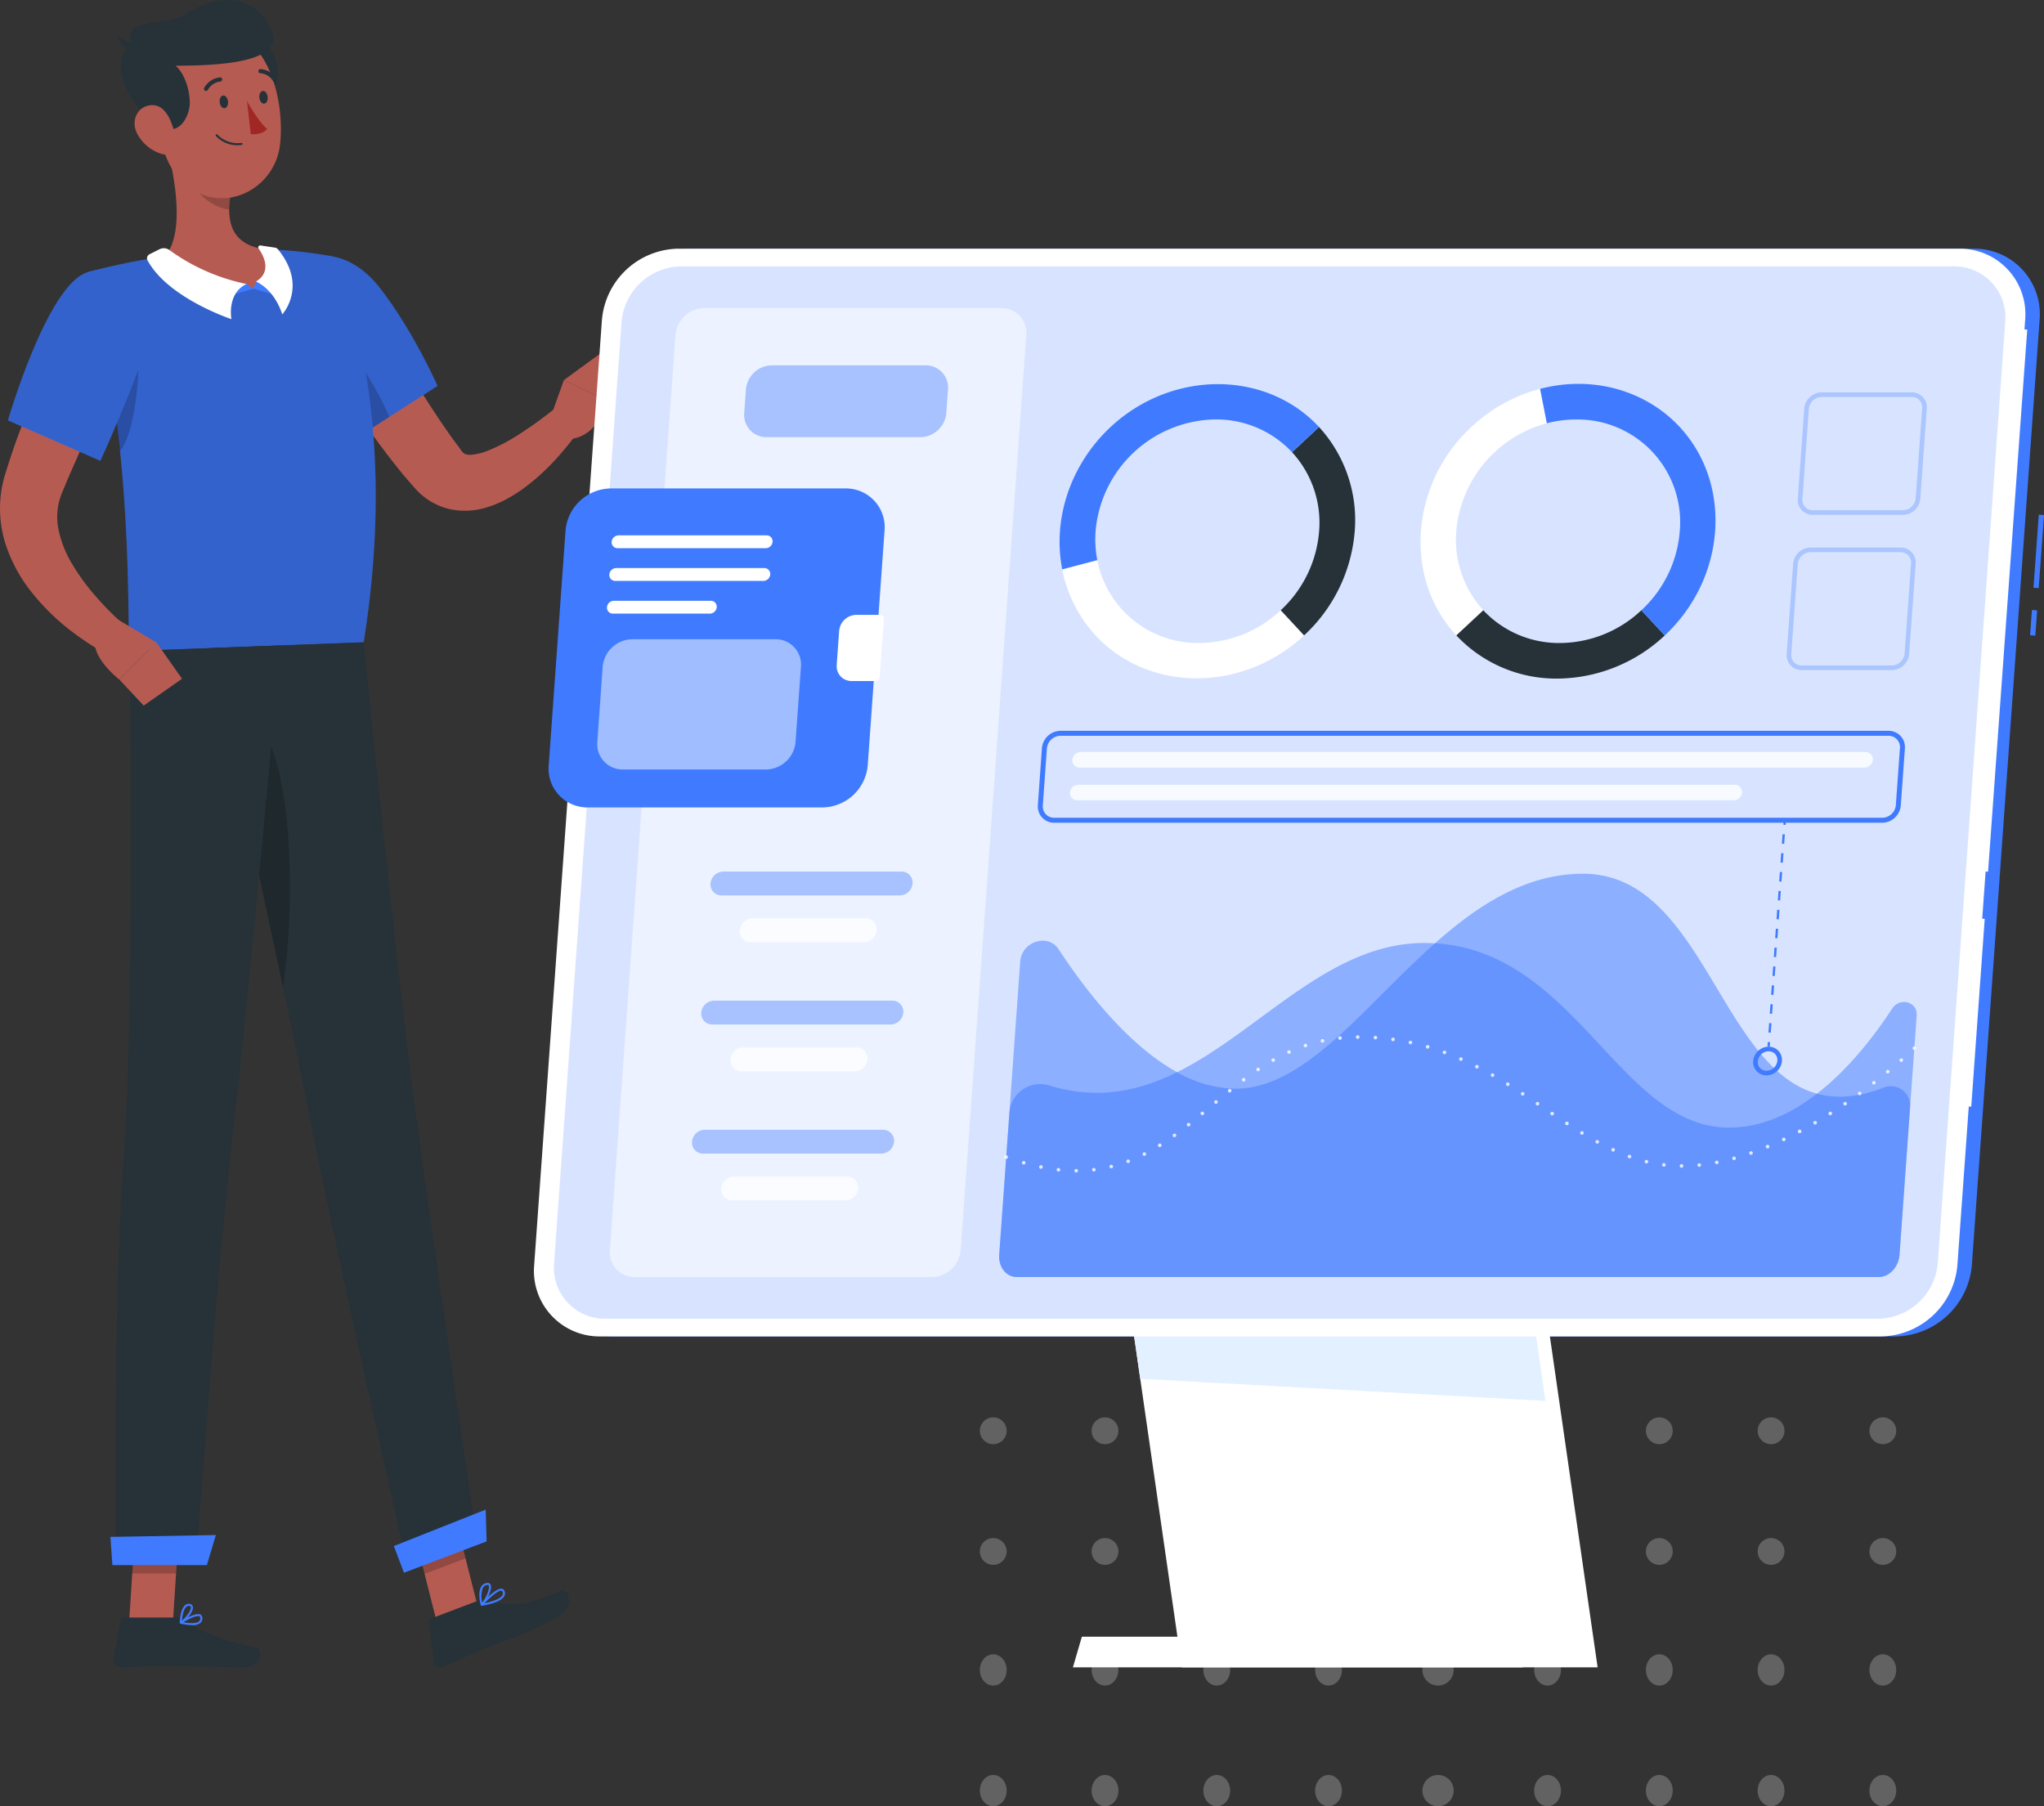 <svg xmlns="http://www.w3.org/2000/svg" width="457.252" height="404.086" viewBox="0 0 457.252 404.086">
  <rect x="0" y="0" width="457.252" height="404.086" fill="#333333" stroke="none"/>
  <g id="Groupe_1530" data-name="Groupe 1530" transform="translate(-83.804 -470.914)">
    <g id="Groupe_1529" data-name="Groupe 1529">
      <g id="Groupe_761" data-name="Groupe 761" transform="translate(508 -1083)" opacity="0.232">
        <ellipse id="Ellipse_77" data-name="Ellipse 77" cx="3" cy="3.5" rx="3" ry="3.5" transform="translate(0 1958) rotate(-180)" fill="#fff"/>
        <ellipse id="Ellipse_77-2" data-name="Ellipse 77" cx="3" cy="3.5" rx="3" ry="3.5" transform="translate(-25 1958) rotate(-180)" fill="#fff"/>
        <ellipse id="Ellipse_77-3" data-name="Ellipse 77" cx="3" cy="3.5" rx="3" ry="3.5" transform="translate(-50 1958) rotate(-180)" fill="#fff"/>
        <ellipse id="Ellipse_77-4" data-name="Ellipse 77" cx="3" cy="3.5" rx="3" ry="3.5" transform="translate(-75 1958) rotate(-180)" fill="#fff"/>
        <circle id="Ellipse_77-5" data-name="Ellipse 77" cx="3.5" cy="3.5" r="3.5" transform="translate(-99 1958) rotate(-180)" fill="#fff"/>
        <ellipse id="Ellipse_77-6" data-name="Ellipse 77" cx="3" cy="3.5" rx="3" ry="3.5" transform="translate(-124 1958) rotate(-180)" fill="#fff"/>
        <ellipse id="Ellipse_77-7" data-name="Ellipse 77" cx="3" cy="3.5" rx="3" ry="3.5" transform="translate(-149 1958) rotate(-180)" fill="#fff"/>
        <ellipse id="Ellipse_77-8" data-name="Ellipse 77" cx="3" cy="3.5" rx="3" ry="3.5" transform="translate(-174 1958) rotate(-180)" fill="#fff"/>
        <ellipse id="Ellipse_77-9" data-name="Ellipse 77" cx="3" cy="3.5" rx="3" ry="3.5" transform="translate(-199 1958) rotate(-180)" fill="#fff"/>
        <ellipse id="Ellipse_77-10" data-name="Ellipse 77" cx="3" cy="3.5" rx="3" ry="3.5" transform="translate(0 1931) rotate(-180)" fill="#fff"/>
        <ellipse id="Ellipse_77-11" data-name="Ellipse 77" cx="3" cy="3.5" rx="3" ry="3.5" transform="translate(-25 1931) rotate(-180)" fill="#fff"/>
        <ellipse id="Ellipse_77-12" data-name="Ellipse 77" cx="3" cy="3.5" rx="3" ry="3.5" transform="translate(-50 1931) rotate(-180)" fill="#fff"/>
        <ellipse id="Ellipse_77-13" data-name="Ellipse 77" cx="3" cy="3.5" rx="3" ry="3.5" transform="translate(-75 1931) rotate(-180)" fill="#fff"/>
        <circle id="Ellipse_77-14" data-name="Ellipse 77" cx="3.5" cy="3.5" r="3.5" transform="translate(-99 1931) rotate(-180)" fill="#fff"/>
        <ellipse id="Ellipse_77-15" data-name="Ellipse 77" cx="3" cy="3.5" rx="3" ry="3.5" transform="translate(-124 1931) rotate(-180)" fill="#fff"/>
        <ellipse id="Ellipse_77-16" data-name="Ellipse 77" cx="3" cy="3.5" rx="3" ry="3.5" transform="translate(-149 1931) rotate(-180)" fill="#fff"/>
        <ellipse id="Ellipse_77-17" data-name="Ellipse 77" cx="3" cy="3.5" rx="3" ry="3.5" transform="translate(-174 1931) rotate(-180)" fill="#fff"/>
        <ellipse id="Ellipse_77-18" data-name="Ellipse 77" cx="3" cy="3.5" rx="3" ry="3.5" transform="translate(-199 1931) rotate(-180)" fill="#fff"/>
        <circle id="Ellipse_77-19" data-name="Ellipse 77" cx="3" cy="3" r="3" transform="translate(0 1904) rotate(-180)" fill="#fff"/>
        <circle id="Ellipse_77-20" data-name="Ellipse 77" cx="3" cy="3" r="3" transform="translate(-25 1904) rotate(-180)" fill="#fff"/>
        <circle id="Ellipse_77-21" data-name="Ellipse 77" cx="3" cy="3" r="3" transform="translate(-50 1904) rotate(-180)" fill="#fff"/>
        <circle id="Ellipse_77-22" data-name="Ellipse 77" cx="3" cy="3" r="3" transform="translate(-75 1904) rotate(-180)" fill="#fff"/>
        <ellipse id="Ellipse_77-23" data-name="Ellipse 77" cx="3.5" cy="3" rx="3.5" ry="3" transform="translate(-99 1904) rotate(-180)" fill="#fff"/>
        <circle id="Ellipse_77-24" data-name="Ellipse 77" cx="3" cy="3" r="3" transform="translate(-124 1904) rotate(-180)" fill="#fff"/>
        <circle id="Ellipse_77-25" data-name="Ellipse 77" cx="3" cy="3" r="3" transform="translate(-149 1904) rotate(-180)" fill="#fff"/>
        <circle id="Ellipse_77-26" data-name="Ellipse 77" cx="3" cy="3" r="3" transform="translate(-174 1904) rotate(-180)" fill="#fff"/>
        <circle id="Ellipse_77-27" data-name="Ellipse 77" cx="3" cy="3" r="3" transform="translate(-199 1904) rotate(-180)" fill="#fff"/>
        <circle id="Ellipse_77-28" data-name="Ellipse 77" cx="3" cy="3" r="3" transform="translate(0 1877) rotate(-180)" fill="#fff"/>
        <circle id="Ellipse_77-29" data-name="Ellipse 77" cx="3" cy="3" r="3" transform="translate(-25 1877) rotate(-180)" fill="#fff"/>
        <circle id="Ellipse_77-30" data-name="Ellipse 77" cx="3" cy="3" r="3" transform="translate(-50 1877) rotate(-180)" fill="#fff"/>
        <circle id="Ellipse_77-31" data-name="Ellipse 77" cx="3" cy="3" r="3" transform="translate(-75 1877) rotate(-180)" fill="#fff"/>
        <ellipse id="Ellipse_77-32" data-name="Ellipse 77" cx="3.5" cy="3" rx="3.5" ry="3" transform="translate(-99 1877) rotate(-180)" fill="#fff"/>
        <circle id="Ellipse_77-33" data-name="Ellipse 77" cx="3" cy="3" r="3" transform="translate(-124 1877) rotate(-180)" fill="#fff"/>
        <circle id="Ellipse_77-34" data-name="Ellipse 77" cx="3" cy="3" r="3" transform="translate(-149 1877) rotate(-180)" fill="#fff"/>
        <circle id="Ellipse_77-35" data-name="Ellipse 77" cx="3" cy="3" r="3" transform="translate(-174 1877) rotate(-180)" fill="#fff"/>
        <circle id="Ellipse_77-36" data-name="Ellipse 77" cx="3" cy="3" r="3" transform="translate(-199 1877) rotate(-180)" fill="#fff"/>
        <circle id="Ellipse_77-37" data-name="Ellipse 77" cx="3" cy="3" r="3" transform="translate(0 1850) rotate(-180)" fill="#fff"/>
        <circle id="Ellipse_77-38" data-name="Ellipse 77" cx="3" cy="3" r="3" transform="translate(-25 1850) rotate(-180)" fill="#fff"/>
        <circle id="Ellipse_77-39" data-name="Ellipse 77" cx="3" cy="3" r="3" transform="translate(-50 1850) rotate(-180)" fill="#fff"/>
        <circle id="Ellipse_77-40" data-name="Ellipse 77" cx="3" cy="3" r="3" transform="translate(-75 1850) rotate(-180)" fill="#fff"/>
        <ellipse id="Ellipse_77-41" data-name="Ellipse 77" cx="3.5" cy="3" rx="3.5" ry="3" transform="translate(-99 1850) rotate(-180)" fill="#fff"/>
        <circle id="Ellipse_77-42" data-name="Ellipse 77" cx="3" cy="3" r="3" transform="translate(-124 1850) rotate(-180)" fill="#fff"/>
        <circle id="Ellipse_77-43" data-name="Ellipse 77" cx="3" cy="3" r="3" transform="translate(-149 1850) rotate(-180)" fill="#fff"/>
        <circle id="Ellipse_77-44" data-name="Ellipse 77" cx="3" cy="3" r="3" transform="translate(-174 1850) rotate(-180)" fill="#fff"/>
        <circle id="Ellipse_77-45" data-name="Ellipse 77" cx="3" cy="3" r="3" transform="translate(-199 1850) rotate(-180)" fill="#fff"/>
        <circle id="Ellipse_77-46" data-name="Ellipse 77" cx="3" cy="3" r="3" transform="translate(0 1823) rotate(-180)" fill="#fff"/>
        <circle id="Ellipse_77-47" data-name="Ellipse 77" cx="3" cy="3" r="3" transform="translate(-25 1823) rotate(-180)" fill="#fff"/>
        <circle id="Ellipse_77-48" data-name="Ellipse 77" cx="3" cy="3" r="3" transform="translate(-50 1823) rotate(-180)" fill="#fff"/>
        <circle id="Ellipse_77-49" data-name="Ellipse 77" cx="3" cy="3" r="3" transform="translate(-75 1823) rotate(-180)" fill="#fff"/>
        <ellipse id="Ellipse_77-50" data-name="Ellipse 77" cx="3.5" cy="3" rx="3.5" ry="3" transform="translate(-99 1823) rotate(-180)" fill="#fff"/>
        <circle id="Ellipse_77-51" data-name="Ellipse 77" cx="3" cy="3" r="3" transform="translate(-124 1823) rotate(-180)" fill="#fff"/>
        <circle id="Ellipse_77-52" data-name="Ellipse 77" cx="3" cy="3" r="3" transform="translate(-149 1823) rotate(-180)" fill="#fff"/>
        <circle id="Ellipse_77-53" data-name="Ellipse 77" cx="3" cy="3" r="3" transform="translate(-174 1823) rotate(-180)" fill="#fff"/>
        <circle id="Ellipse_77-54" data-name="Ellipse 77" cx="3" cy="3" r="3" transform="translate(-199 1823) rotate(-180)" fill="#fff"/>
        <circle id="Ellipse_77-55" data-name="Ellipse 77" cx="3" cy="3" r="3" transform="translate(0 1796) rotate(-180)" fill="#fff"/>
        <circle id="Ellipse_77-56" data-name="Ellipse 77" cx="3" cy="3" r="3" transform="translate(-25 1796) rotate(-180)" fill="#fff"/>
        <circle id="Ellipse_77-57" data-name="Ellipse 77" cx="3" cy="3" r="3" transform="translate(-50 1796) rotate(-180)" fill="#fff"/>
        <circle id="Ellipse_77-58" data-name="Ellipse 77" cx="3" cy="3" r="3" transform="translate(-75 1796) rotate(-180)" fill="#fff"/>
        <ellipse id="Ellipse_77-59" data-name="Ellipse 77" cx="3.5" cy="3" rx="3.5" ry="3" transform="translate(-99 1796) rotate(-180)" fill="#fff"/>
        <circle id="Ellipse_77-60" data-name="Ellipse 77" cx="3" cy="3" r="3" transform="translate(-124 1796) rotate(-180)" fill="#fff"/>
        <circle id="Ellipse_77-61" data-name="Ellipse 77" cx="3" cy="3" r="3" transform="translate(-149 1796) rotate(-180)" fill="#fff"/>
        <circle id="Ellipse_77-62" data-name="Ellipse 77" cx="3" cy="3" r="3" transform="translate(-174 1796) rotate(-180)" fill="#fff"/>
        <circle id="Ellipse_77-63" data-name="Ellipse 77" cx="3" cy="3" r="3" transform="translate(-199 1796) rotate(-180)" fill="#fff"/>
        <circle id="Ellipse_77-64" data-name="Ellipse 77" cx="3" cy="3" r="3" transform="translate(0 1769) rotate(-180)" fill="#fff"/>
        <circle id="Ellipse_77-65" data-name="Ellipse 77" cx="3" cy="3" r="3" transform="translate(-25 1769) rotate(-180)" fill="#fff"/>
        <circle id="Ellipse_77-66" data-name="Ellipse 77" cx="3" cy="3" r="3" transform="translate(-50 1769) rotate(-180)" fill="#fff"/>
        <circle id="Ellipse_77-67" data-name="Ellipse 77" cx="3" cy="3" r="3" transform="translate(-75 1769) rotate(-180)" fill="#fff"/>
        <ellipse id="Ellipse_77-68" data-name="Ellipse 77" cx="3.5" cy="3" rx="3.5" ry="3" transform="translate(-99 1769) rotate(-180)" fill="#fff"/>
        <circle id="Ellipse_77-69" data-name="Ellipse 77" cx="3" cy="3" r="3" transform="translate(-124 1769) rotate(-180)" fill="#fff"/>
        <circle id="Ellipse_77-70" data-name="Ellipse 77" cx="3" cy="3" r="3" transform="translate(-149 1769) rotate(-180)" fill="#fff"/>
        <circle id="Ellipse_77-71" data-name="Ellipse 77" cx="3" cy="3" r="3" transform="translate(-174 1769) rotate(-180)" fill="#fff"/>
        <circle id="Ellipse_77-72" data-name="Ellipse 77" cx="3" cy="3" r="3" transform="translate(-199 1769) rotate(-180)" fill="#fff"/>
        <circle id="Ellipse_77-73" data-name="Ellipse 77" cx="3" cy="3" r="3" transform="translate(0 1742) rotate(-180)" fill="#fff"/>
        <circle id="Ellipse_77-74" data-name="Ellipse 77" cx="3" cy="3" r="3" transform="translate(-25 1742) rotate(-180)" fill="#fff"/>
        <circle id="Ellipse_77-75" data-name="Ellipse 77" cx="3" cy="3" r="3" transform="translate(-50 1742) rotate(-180)" fill="#fff"/>
        <circle id="Ellipse_77-76" data-name="Ellipse 77" cx="3" cy="3" r="3" transform="translate(-75 1742) rotate(-180)" fill="#fff"/>
        <ellipse id="Ellipse_77-77" data-name="Ellipse 77" cx="3.5" cy="3" rx="3.5" ry="3" transform="translate(-99 1742) rotate(-180)" fill="#fff"/>
        <circle id="Ellipse_77-78" data-name="Ellipse 77" cx="3" cy="3" r="3" transform="translate(-124 1742) rotate(-180)" fill="#fff"/>
        <circle id="Ellipse_77-79" data-name="Ellipse 77" cx="3" cy="3" r="3" transform="translate(-149 1742) rotate(-180)" fill="#fff"/>
        <circle id="Ellipse_77-80" data-name="Ellipse 77" cx="3" cy="3" r="3" transform="translate(-174 1742) rotate(-180)" fill="#fff"/>
        <circle id="Ellipse_77-81" data-name="Ellipse 77" cx="3" cy="3" r="3" transform="translate(-199 1742) rotate(-180)" fill="#fff"/>
      </g>
    </g>
    <g id="Groupe_812" data-name="Groupe 812" transform="translate(23.959 373.522)">
      <g id="Character" transform="translate(59.845 97.392)">
        <g id="Groupe_799" data-name="Groupe 799">
          <path id="Tracé_222" data-name="Tracé 222" d="M144.17,411.251l9.16-3.474-5.608-22.136-9.16,3.474Z" transform="translate(-46.474 -48.43)" fill="#b55b52"/>
          <path id="Tracé_223" data-name="Tracé 223" d="M84.527,410.979h9.8l1.468-22.686h-9.8Z" transform="translate(-55.653 -47.98)" fill="#b55b52"/>
          <path id="Tracé_224" data-name="Tracé 224" d="M95.811,406.715H83.866a.8.8,0,0,0-.8.669l-1.5,8.707a1.524,1.524,0,0,0,1.521,1.743c3.839-.067,6.633-.291,11.473-.291,2.977,0,11.972.309,16.084.309,4.021,0,4.447-4.065,2.744-4.434-7.63-1.652-13.431-3.928-15.956-6.1A2.488,2.488,0,0,0,95.811,406.715Z" transform="translate(-56.159 -44.85)" fill="#263238"/>
          <path id="Tracé_225" data-name="Tracé 225" d="M152.32,404.055l-10,3.794a.856.856,0,0,0-.543.922l1.279,8.828a1.427,1.427,0,0,0,1.936,1.13c3.584-1.431,6.627-3.244,11.193-4.883,5.338-1.917,10.636-3.966,14.957-6.719,3.391-2.161,1.963-6.251.364-5.608-7.28,2.922-9.065,3.883-16.706,2.413A4.541,4.541,0,0,0,152.32,404.055Z" transform="translate(-45.93 -45.745)" fill="#263238"/>
          <path id="Tracé_226" data-name="Tracé 226" d="M130.6,152.492c3.083,5.448,6.331,11.062,9.6,16.5,3.272,5.457,6.635,10.85,10.2,15.908.865,1.281,1.823,2.5,2.684,3.691a3.238,3.238,0,0,0,.76.882,2.83,2.83,0,0,0,1.777.278,12.293,12.293,0,0,0,3.272-.778,40.44,40.44,0,0,0,7.555-3.956c1.261-.829,2.542-1.685,3.8-2.592,1.235-.9,2.516-1.9,3.658-2.782l5.494,4.891a51.777,51.777,0,0,1-3.215,4.179c-1.117,1.33-2.279,2.639-3.543,3.873a46.029,46.029,0,0,1-4.022,3.593,34.2,34.2,0,0,1-4.716,3.208,23.657,23.657,0,0,1-5.946,2.42,15.978,15.978,0,0,1-7.9-.023,14.855,14.855,0,0,1-7.21-4.552c-1.175-1.362-2.322-2.632-3.393-3.976a184.914,184.914,0,0,1-11.813-16.435c-3.617-5.645-6.96-11.295-10.123-17.3Z" transform="translate(-50.049 -88.033)" fill="#b65b52"/>
          <g id="Groupe_793" data-name="Groupe 793" transform="translate(62.914 57.229)">
            <path id="Tracé_227" data-name="Tracé 227" d="M113.881,153.992c-2.642,8.986,15.953,33.484,15.953,33.484l18.749-12.065s-5.511-12.5-12.992-22.031C127.91,143.594,116.78,144.13,113.881,153.992Z" transform="translate(-113.624 -146.312)" fill="#407bff"/>
            <path id="Tracé_228" data-name="Tracé 228" d="M113.881,153.992c-2.642,8.986,15.953,33.484,15.953,33.484l18.749-12.065s-5.511-12.5-12.992-22.031C127.91,143.594,116.78,144.13,113.881,153.992Z" transform="translate(-113.624 -146.312)" opacity="0.2"/>
          </g>
          <path id="Tracé_229" data-name="Tracé 229" d="M124.692,161.921c3.857,1.648,9.532,10.936,12.486,17.819l-7.957,5.113a149.842,149.842,0,0,1-11.961-18.746C119.774,163.349,122.654,161.055,124.692,161.921Z" transform="translate(-50.092 -86.463)" opacity="0.2"/>
          <path id="Tracé_230" data-name="Tracé 230" d="M164.73,179.7l3.436-9.62,9.75,4.653s-2.024,8.58-9.159,8.566Z" transform="translate(-42.029 -85.045)" fill="#b55b52"/>
          <path id="Tracé_231" data-name="Tracé 231" d="M176.343,164.667l4.125,4.56-3.051,6.429L167.667,171Z" transform="translate(-41.53 -85.965)" fill="#b55b52"/>
          <path id="Tracé_232" data-name="Tracé 232" d="M147.722,385.647l2.892,11.409-9.164,3.476-2.892-11.409Z" transform="translate(-46.475 -48.429)" opacity="0.2"/>
          <path id="Tracé_233" data-name="Tracé 233" d="M85.89,388.3h9.8l-.761,11.694h-9.8Z" transform="translate(-55.55 -47.979)" opacity="0.2"/>
          <g id="Groupe_794" data-name="Groupe 794" transform="translate(19.504 55.76)">
            <path id="Tracé_234" data-name="Tracé 234" d="M76.517,150.231c10.552,37.212,8.824,76.7,9.484,84.718,7.678-.275,36.6-1.365,52.362-1.962,8.894-55.469-7.079-86.343-7.079-86.343s-3.36-.653-7.928-1.121c-1.434-.147-2.98-.276-4.588-.36-.889-.054-1.792-.082-2.708-.1a194.022,194.022,0,0,0-22.216,1.655c-1.393.173-2.811.383-4.181.606-1.273.218-2.521.448-3.7.684C80.633,149.071,76.517,150.231,76.517,150.231Z" transform="translate(-76.517 -145.056)" fill="#407bff"/>
            <path id="Tracé_235" data-name="Tracé 235" d="M76.517,150.231c10.552,37.212,8.824,76.7,9.484,84.718,7.678-.275,36.6-1.365,52.362-1.962,8.894-55.469-7.079-86.343-7.079-86.343s-3.36-.653-7.928-1.121c-1.434-.147-2.98-.276-4.588-.36-.889-.054-1.792-.082-2.708-.1a194.022,194.022,0,0,0-22.216,1.655c-1.393.173-2.811.383-4.181.606-1.273.218-2.521.448-3.7.684C80.633,149.071,76.517,150.231,76.517,150.231Z" transform="translate(-76.517 -145.056)" opacity="0.2"/>
          </g>
          <path id="Tracé_236" data-name="Tracé 236" d="M86.916,163.126c.941,3.6-.133,20.027-3.893,24.079-.512-5.261-1.2-10.752-2.1-16.366Z" transform="translate(-56.265 -86.227)" opacity="0.2"/>
          <path id="Tracé_237" data-name="Tracé 237" d="M91.67,124.956c1.933,7.043,4.306,20.033-.339,25.174,4.172,3.572,9.581,7.656,18.091,7.322s6.591-6.061,4.121-8.974c-8.112-1.31-8.346-7.239-7.371-12.9Z" transform="translate(-54.497 -92.71)" fill="#b55b52"/>
          <g id="Groupe_795" data-name="Groupe 795" transform="translate(32.885 54.907)">
            <path id="Tracé_238" data-name="Tracé 238" d="M107.575,151.7l1.545,1.045-5.639,1.642,1.452-2.61Z" transform="translate(-85.318 -143.074)" fill="#407bff"/>
            <path id="Tracé_239" data-name="Tracé 239" d="M108.884,151.229l-.583,1.594,5.662,1.642-.382-3.029Z" transform="translate(-84.5 -143.154)" fill="#407bff"/>
            <path id="Tracé_240" data-name="Tracé 240" d="M88.519,146.209l2.229-1.118a2.142,2.142,0,0,1,2.239.189,44.472,44.472,0,0,0,17.225,7.58c-4.475,2.136-3.367,7.866-3.367,7.866s-14.215-4.688-18.779-13.175A.994.994,0,0,1,88.519,146.209Z" transform="translate(-87.956 -144.236)" fill="#fff"/>
            <path id="Tracé_241" data-name="Tracé 241" d="M113.061,144.824l-3.267-.493a.433.433,0,0,0-.418.68c1.143,1.618,3.037,5.2-.577,7.39,4.476,2.136,5.867,7.363,5.867,7.363s5.826-6.287-.966-14.579A1.036,1.036,0,0,0,113.061,144.824Z" transform="translate(-84.415 -144.327)" fill="#fff"/>
          </g>
          <path id="Tracé_242" data-name="Tracé 242" d="M96.693,128.663l8.583,6.285a22.872,22.872,0,0,0-.392,3.994c-3.077-.214-7.508-3.245-8.069-6.409A10.741,10.741,0,0,1,96.693,128.663Z" transform="translate(-53.607 -92.081)" opacity="0.2"/>
          <path id="Tracé_243" data-name="Tracé 243" d="M114.086,113.918c-.392,3.4-3.655,6.33-5.766,7.062l-2.63-14.809C111.6,102.007,114.637,109.14,114.086,113.918Z" transform="translate(-52.058 -96.114)" fill="#263238"/>
          <path id="Tracé_244" data-name="Tracé 244" d="M89.122,118.388c1.7,9.572,2.213,15.261,7.652,19.648,8.182,6.6,19.573.813,20.764-9.075,1.073-8.9-1.893-23.058-11.771-25.807A13.26,13.26,0,0,0,89.122,118.388Z" transform="translate(-54.909 -96.501)" fill="#b55b52"/>
          <path id="Tracé_245" data-name="Tracé 245" d="M91.955,125.733c4.433,2.356,6.386-2.94,6.424-5.085.061-3.42-1.42-7.17-3.186-8.542,8.559-.051,25.492-.423,21.221-8.577s-12.825-7.22-19.273-2.763c-3.408,2.356-14.428.305-11.7,6.662C79.7,110.478,84.683,121.869,91.955,125.733Z" transform="translate(-55.922 -97.392)" fill="#263238"/>
          <path id="Tracé_246" data-name="Tracé 246" d="M86.5,105.729a7,7,0,0,1-4.224-1.438,4.006,4.006,0,0,0,3.739,3.1Z" transform="translate(-56.035 -96.221)" fill="#263238"/>
          <path id="Tracé_247" data-name="Tracé 247" d="M86.088,123.737a9.248,9.248,0,0,0,5.34,4.615c3.084,1,3.79-1.831,3.043-4.808-.674-2.68-2.127-6.329-5.274-6.029C86.1,117.809,84.766,121.046,86.088,123.737Z" transform="translate(-55.474 -93.977)" fill="#b55b52"/>
          <path id="Tracé_248" data-name="Tracé 248" d="M145.788,323.787c-3.982-29.633-11.407-103.563-11.407-103.563l-34.422,1.29s16.235,73.883,22.112,103.838,22.218,102.261,22.218,102.261l15.512-5.875S149.932,354.6,145.788,323.787Z" transform="translate(-53.031 -76.528)" fill="#263238"/>
          <path id="Tracé_249" data-name="Tracé 249" d="M112.056,238.354a18.12,18.12,0,0,0-7.652,3.917c3.246,14.939,7.494,34.6,11.143,51.931C118.036,279.19,118.11,250.863,112.056,238.354Z" transform="translate(-52.276 -73.448)" opacity="0.2"/>
          <path id="Tracé_250" data-name="Tracé 250" d="M118.871,220.819s-7.3,80.2-10.649,108.709c-3.663,31.219-8.238,96.647-8.238,96.647H82.041s-.744-57.867,1.589-88.426c2.657-34.809,1.455-115.659,1.455-115.659Z" transform="translate(-56.094 -76.427)" fill="#263238"/>
          <path id="Tracé_251" data-name="Tracé 251" d="M102.533,397.666H81.4l-.444-6.312,23.589-.411Z" transform="translate(-56.258 -47.529)" fill="#407bff"/>
          <path id="Tracé_252" data-name="Tracé 252" d="M155.907,393.188l-18.483,7.01-2.265-5.971,20.541-8.15Z" transform="translate(-47.052 -48.356)" fill="#407bff"/>
          <path id="Tracé_253" data-name="Tracé 253" d="M101.858,117.186c.09.785.579,1.373,1.093,1.315s.855-.744.765-1.529-.579-1.373-1.093-1.314S101.767,116.4,101.858,117.186Z" transform="translate(-52.711 -94.29)" fill="#263238"/>
          <path id="Tracé_254" data-name="Tracé 254" d="M109.442,116.312c.09.785.579,1.373,1.093,1.315s.856-.744.765-1.529-.579-1.373-1.093-1.314S109.352,115.527,109.442,116.312Z" transform="translate(-51.423 -94.439)" fill="#263238"/>
          <path id="Tracé_255" data-name="Tracé 255" d="M107.067,116.7s2.307,4.323,4.524,6.281c-1.24,1.456-3.669,1.136-3.669,1.136Z" transform="translate(-51.824 -94.112)" fill="#a02724"/>
          <path id="Tracé_256" data-name="Tracé 256" d="M105.871,125.517a6.512,6.512,0,0,1-4.731-2.061.233.233,0,0,1,.358-.3,6.27,6.27,0,0,0,5.35,1.847.232.232,0,1,1,.053.461A7.454,7.454,0,0,1,105.871,125.517Z" transform="translate(-52.84 -93.03)" fill="#263238"/>
          <path id="Tracé_257" data-name="Tracé 257" d="M99.3,115.225a.46.46,0,0,1-.227-.064.465.465,0,0,1-.164-.635,4.6,4.6,0,0,1,3.534-2.335.464.464,0,0,1,.043.927h0A3.68,3.68,0,0,0,99.71,115,.464.464,0,0,1,99.3,115.225Z" transform="translate(-53.22 -94.879)" fill="#263238"/>
          <path id="Tracé_258" data-name="Tracé 258" d="M112.941,113.53a.463.463,0,0,1-.383-.214,3.681,3.681,0,0,0-2.84-1.785.464.464,0,0,1,.012-.928,4.612,4.612,0,0,1,3.611,2.213.464.464,0,0,1-.4.714Z" transform="translate(-51.451 -95.148)" fill="#263238"/>
          <g id="Groupe_796" data-name="Groupe 796" transform="translate(40.206 354.113)">
            <path id="Tracé_259" data-name="Tracé 259" d="M96.983,408.538a11.8,11.8,0,0,1-2.581-.351.251.251,0,0,1-.185-.188.222.222,0,0,1,.095-.234c.346-.223,3.41-2.164,4.52-1.609a.787.787,0,0,1,.431.656,1.336,1.336,0,0,1-.419,1.226A2.856,2.856,0,0,1,96.983,408.538Zm-1.924-.677c1.68.333,2.956.273,3.47-.177a.907.907,0,0,0,.273-.842.3.3,0,0,0-.16-.273C98.064,406.28,96.306,407.118,95.059,407.861Z" transform="translate(-94.213 -399.075)" fill="#407bff"/>
            <path id="Tracé_260" data-name="Tracé 260" d="M94.456,408.527a.246.246,0,0,1-.243-.25c0-.119.1-2.946,1.19-3.876a1.219,1.219,0,0,1,.973-.3h0a.806.806,0,0,1,.769.608c.261,1.091-1.592,3.238-2.578,3.788A.227.227,0,0,1,94.456,408.527Zm1.781-3.971a.783.783,0,0,0-.523.2c-.7.6-.931,2.244-1,3.069.97-.765,2.138-2.387,1.984-3.032-.014-.058-.048-.2-.351-.234h0A.8.8,0,0,0,96.237,404.556Z" transform="translate(-94.213 -399.409)" fill="#407bff"/>
            <path id="Tracé_261" data-name="Tracé 261" d="M152,405.024a.232.232,0,0,1-.179-.387c.335-.372,3.308-3.636,4.656-3.437a.736.736,0,0,1,.578.441h0a1.3,1.3,0,0,1-.007,1.21c-.667,1.271-3.429,1.906-5.016,2.171Zm4.318-3.37c-.781.022-2.489,1.541-3.679,2.784,2.15-.431,3.624-1.09,4-1.8a.846.846,0,0,0,0-.8.277.277,0,0,0-.226-.179A.462.462,0,0,0,156.32,401.653Z" transform="translate(-84.437 -399.902)" fill="#407bff"/>
            <path id="Tracé_262" data-name="Tracé 262" d="M152.044,405.211a.209.209,0,0,1-.066-.007.233.233,0,0,1-.165-.164c-.029-.108-.718-2.669.084-4.068a1.7,1.7,0,0,1,1.062-.828h0c.619-.165.907.071,1.038.3.56.973-.879,3.785-1.8,4.7A.234.234,0,0,1,152.044,405.211Zm1.274-4.657a1.023,1.023,0,0,0-.239.039h0a1.232,1.232,0,0,0-.779.612,5.44,5.44,0,0,0-.138,3.283c.872-1.105,1.77-3.228,1.433-3.81C153.576,400.64,153.522,400.548,153.318,400.553Zm-.3-.185h0Z" transform="translate(-84.48 -400.089)" fill="#407bff"/>
          </g>
          <g id="Groupe_798" data-name="Groupe 798" transform="translate(0 60.078)">
            <path id="Tracé_263" data-name="Tracé 263" d="M90.12,162.3c-2.939,6.054-5.934,12.3-8.837,18.455-1.44,3.094-2.886,6.18-4.249,9.281L75,194.683l-.97,2.323-.242.581-.17.432c-.12.276-.2.557-.3.835a14.182,14.182,0,0,0-.384,7.116,24.455,24.455,0,0,0,3.085,7.782,48.306,48.306,0,0,0,5.57,7.54c1.063,1.214,2.178,2.406,3.35,3.548.585.571,1.182,1.132,1.788,1.678.581.545,1.244,1.129,1.761,1.578l-3.9,6.234a48.1,48.1,0,0,1-4.905-2.87c-1.555-1.024-3.079-2.106-4.555-3.274a50.417,50.417,0,0,1-8.174-8.138,34.244,34.244,0,0,1-5.91-10.952,26.317,26.317,0,0,1-.566-13.542c.14-.557.266-1.123.439-1.668l.45-1.451.831-2.578c.576-1.7,1.145-3.41,1.778-5.08,1.228-3.362,2.514-6.682,3.9-9.953,2.734-6.58,5.693-12.926,9.037-19.3Z" transform="translate(-59.845 -147.596)" fill="#b65b52"/>
            <g id="Groupe_797" data-name="Groupe 797" transform="translate(1.778)">
              <path id="Tracé_264" data-name="Tracé 264" d="M79.093,149.606c-8.939,2.8-17.728,33.106-17.728,33.106l20.681,9.051s6.689-14.645,10.536-26.123C96.772,153.137,89.92,146.215,79.093,149.606Z" transform="translate(-61.365 -148.747)" fill="#407bff"/>
              <path id="Tracé_265" data-name="Tracé 265" d="M79.093,149.606c-8.939,2.8-17.728,33.106-17.728,33.106l20.681,9.051s6.689-14.645,10.536-26.123C96.772,153.137,89.92,146.215,79.093,149.606Z" transform="translate(-61.365 -148.747)" opacity="0.2"/>
            </g>
            <path id="Tracé_266" data-name="Tracé 266" d="M83.223,215.915,91.776,221l-8.319,8.281s-7.225-5.557-5.07-9.911Z" transform="translate(-56.764 -137.338)" fill="#b55b52"/>
            <path id="Tracé_267" data-name="Tracé 267" d="M96.692,228.368l-8.579,6.009-5.45-5.835,8.319-8.282Z" transform="translate(-55.969 -136.6)" fill="#b55b52"/>
          </g>
        </g>
      </g>
      <g id="Screen" transform="translate(179.298 153.025)">
        <g id="Groupe_811" data-name="Groupe 811">
          <g id="Groupe_800" data-name="Groupe 800">
            <rect id="Rectangle_150" data-name="Rectangle 150" width="5.654" height="1.171" transform="matrix(0.072, -0.997, 0.997, 0.072, 334.689, 86.478)" fill="#407bff"/>
            <rect id="Rectangle_151" data-name="Rectangle 151" width="16.39" height="1.171" transform="translate(335.447 75.853) rotate(-85.856)" fill="#407bff"/>
            <path id="Tracé_268" data-name="Tracé 268" d="M466.081,388.293H179.539a14.661,14.661,0,0,1-14.779-15.919l15.161-211.507a17.432,17.432,0,0,1,17.06-15.919H483.524A14.661,14.661,0,0,1,498.3,160.866l-15.16,211.507A17.432,17.432,0,0,1,466.081,388.293Z" transform="translate(-161.484 -144.947)" fill="#407bff"/>
            <path id="Tracé_269" data-name="Tracé 269" d="M381.26,432.926H288.251L271.673,318h93.008Z" transform="translate(-143.317 -115.553)" fill="#fff"/>
            <path id="Tracé_270" data-name="Tracé 270" d="M367.622,410.384H267.011l-2,6.848H365.625Z" transform="translate(-144.448 -99.86)" fill="#fff"/>
            <path id="Tracé_271" data-name="Tracé 271" d="M369.591,373.323,278.94,368.37,271.673,318h89.937Z" transform="translate(-143.317 -115.553)" fill="#e3f0ff"/>
            <path id="Tracé_272" data-name="Tracé 272" d="M463.316,388.293H176.774a14.661,14.661,0,0,1-14.779-15.919l15.161-211.507a17.432,17.432,0,0,1,17.06-15.919H480.759a14.661,14.661,0,0,1,14.778,15.919l-15.16,211.507A17.432,17.432,0,0,1,463.316,388.293Z" transform="translate(-161.954 -144.947)" fill="#fff"/>
            <rect id="Rectangle_152" data-name="Rectangle 152" width="121.647" height="1.118" transform="matrix(0.072, -0.997, 0.997, 0.072, 324.173, 139.308)" fill="#fff"/>
            <rect id="Rectangle_153" data-name="Rectangle 153" width="42.121" height="1.118" transform="translate(320.411 191.862) rotate(-85.901)" fill="#fff"/>
          </g>
          <g id="Groupe_810" data-name="Groupe 810" transform="translate(3.272 3.959)">
            <g id="Groupe_801" data-name="Groupe 801" transform="translate(1.186)">
              <path id="Tracé_273" data-name="Tracé 273" d="M462.063,383.76H177.3a11.411,11.411,0,0,1-11.5-12.39l15.1-210.648a13.567,13.567,0,0,1,13.279-12.391H478.938a11.412,11.412,0,0,1,11.5,12.391l-15.1,210.648A13.567,13.567,0,0,1,462.063,383.76Z" transform="translate(-165.765 -148.331)" fill="#fff"/>
              <path id="Tracé_274" data-name="Tracé 274" d="M462.063,383.76H177.3a11.411,11.411,0,0,1-11.5-12.39l15.1-210.648a13.567,13.567,0,0,1,13.279-12.391H478.938a11.412,11.412,0,0,1,11.5,12.391l-15.1,210.648A13.567,13.567,0,0,1,462.063,383.76Z" transform="translate(-165.765 -148.331)" fill="#407bff" opacity="0.2"/>
              <path id="Tracé_275" data-name="Tracé 275" d="M248.528,373.069h-66.5a5.513,5.513,0,0,1-5.557-5.987L191.145,162.3a6.555,6.555,0,0,1,6.416-5.986h66.5a5.512,5.512,0,0,1,5.557,5.986L254.944,367.081A6.556,6.556,0,0,1,248.528,373.069Z" transform="translate(-163.949 -146.975)" fill="#fff" opacity="0.5"/>
            </g>
            <path id="Tracé_276" data-name="Tracé 276" d="M241.589,183.321h-34.42a4.966,4.966,0,0,1-5.006-5.392l.379-5.278a5.9,5.9,0,0,1,5.779-5.392H242.74a4.965,4.965,0,0,1,5.006,5.392l-.378,5.278A5.905,5.905,0,0,1,241.589,183.321Z" transform="translate(-158.399 -145.116)" fill="#407bff" opacity="0.4"/>
            <g id="Groupe_802" data-name="Groupe 802" transform="translate(0 49.678)">
              <path id="Tracé_277" data-name="Tracé 277" d="M226.056,262.16H173.509a8.664,8.664,0,0,1-8.733-9.408l3.766-52.548a10.3,10.3,0,0,1,10.083-9.408h52.547a8.665,8.665,0,0,1,8.734,9.408l-3.767,52.548A10.3,10.3,0,0,1,226.056,262.16Z" transform="translate(-164.751 -190.796)" fill="#407bff"/>
              <path id="Tracé_278" data-name="Tracé 278" d="M224.234,214.971a3.927,3.927,0,0,0-3.843,3.586l-.546,7.63a3.3,3.3,0,0,0,3.328,3.586h5.335a.972.972,0,0,0,.953-.889l.934-13.023a.817.817,0,0,0-.826-.889Z" transform="translate(-155.395 -186.69)" fill="#fff"/>
              <path id="Tracé_279" data-name="Tracé 279" d="M211.268,202.646H178.145a1.324,1.324,0,0,1-1.335-1.438h0a1.575,1.575,0,0,1,1.541-1.438h33.122a1.324,1.324,0,0,1,1.335,1.438h0A1.575,1.575,0,0,1,211.268,202.646Z" transform="translate(-162.703 -189.272)" fill="#fff"/>
              <path id="Tracé_280" data-name="Tracé 280" d="M210.818,208.9H177.7a1.324,1.324,0,0,1-1.334-1.438h0a1.574,1.574,0,0,1,1.541-1.438h33.121a1.324,1.324,0,0,1,1.335,1.438h0A1.574,1.574,0,0,1,210.818,208.9Z" transform="translate(-162.78 -188.209)" fill="#fff"/>
              <path id="Tracé_281" data-name="Tracé 281" d="M198.926,215.156H177.248a1.324,1.324,0,0,1-1.335-1.438h0a1.575,1.575,0,0,1,1.541-1.438h21.678a1.324,1.324,0,0,1,1.335,1.438h0A1.575,1.575,0,0,1,198.926,215.156Z" transform="translate(-162.856 -187.147)" fill="#fff"/>
              <path id="Tracé_282" data-name="Tracé 282" d="M211.821,248.77H179.777a5.664,5.664,0,0,1-5.709-6.15l1.206-16.836a6.735,6.735,0,0,1,6.591-6.149H213.91a5.663,5.663,0,0,1,5.709,6.149l-1.207,16.836A6.733,6.733,0,0,1,211.821,248.77Z" transform="translate(-163.171 -185.897)" fill="#fff" opacity="0.5"/>
            </g>
            <g id="Groupe_803" data-name="Groupe 803" transform="translate(32.074 135.39)">
              <path id="Tracé_283" data-name="Tracé 283" d="M238.061,269.4H198.189a2.456,2.456,0,0,1-2.475-2.666h0a2.919,2.919,0,0,1,2.858-2.666h39.871a2.456,2.456,0,0,1,2.475,2.666h0A2.92,2.92,0,0,1,238.061,269.4Z" transform="translate(-191.567 -264.063)" fill="#407bff" opacity="0.4"/>
              <path id="Tracé_284" data-name="Tracé 284" d="M229.076,278.341h-25.3a2.456,2.456,0,0,1-2.475-2.666h0a2.92,2.92,0,0,1,2.858-2.667h25.3a2.457,2.457,0,0,1,2.475,2.667h0A2.92,2.92,0,0,1,229.076,278.341Z" transform="translate(-190.618 -262.544)" fill="#fff" opacity="0.8"/>
              <path id="Tracé_285" data-name="Tracé 285" d="M236.291,294.082H196.419a2.456,2.456,0,0,1-2.475-2.666h0a2.919,2.919,0,0,1,2.858-2.666h39.871a2.455,2.455,0,0,1,2.475,2.666h0A2.919,2.919,0,0,1,236.291,294.082Z" transform="translate(-191.868 -259.87)" fill="#407bff" opacity="0.4"/>
              <path id="Tracé_286" data-name="Tracé 286" d="M227.307,303.028h-25.3a2.455,2.455,0,0,1-2.475-2.666h0a2.919,2.919,0,0,1,2.857-2.666h25.3a2.455,2.455,0,0,1,2.475,2.666h0A2.919,2.919,0,0,1,227.307,303.028Z" transform="translate(-190.919 -258.35)" fill="#fff" opacity="0.8"/>
              <path id="Tracé_287" data-name="Tracé 287" d="M234.522,318.769H194.65a2.455,2.455,0,0,1-2.475-2.666h0a2.919,2.919,0,0,1,2.858-2.666H234.9a2.456,2.456,0,0,1,2.475,2.666h0A2.919,2.919,0,0,1,234.522,318.769Z" transform="translate(-192.168 -255.676)" fill="#407bff" opacity="0.4"/>
              <path id="Tracé_288" data-name="Tracé 288" d="M225.537,327.716h-25.3a2.456,2.456,0,0,1-2.475-2.667h0a2.919,2.919,0,0,1,2.858-2.666h25.3a2.456,2.456,0,0,1,2.475,2.666h0A2.92,2.92,0,0,1,225.537,327.716Z" transform="translate(-191.219 -254.157)" fill="#fff" opacity="0.8"/>
            </g>
            <g id="Groupe_805" data-name="Groupe 805" transform="translate(100.788 135.877)">
              <path id="Tracé_289" data-name="Tracé 289" d="M450.69,292.4c1.729-2.637,5.691-1.522,5.473,1.531l-3.837,53.521c-.2,2.757-2.279,5-4.643,5H254.847c-2.364,0-4.125-2.24-3.927-5l2.28-31.8a6.9,6.9,0,0,1,8.684-6.127c10.868,3.388,20.181,1.4,28.836-2.892,18.512-9.19,34-28.913,55.282-28.913.815,0,1.619.021,2.4.073,31.656,1.91,41.3,41.231,65.825,41.231,7.248,0,13.865-3.128,19.627-7.589C440.91,305.976,446.672,298.526,450.69,292.4Z" transform="translate(-250.905 -262.23)" fill="#407bff" opacity="0.5"/>
              <path id="Tracé_290" data-name="Tracé 290" d="M454.691,316.7l-2.365,33c-.2,2.757-2.279,5-4.643,5H254.847c-2.364,0-4.125-2.24-3.927-5l4.7-65.579c.322-4.492,6.21-6.382,8.593-2.747,6.152,9.386,15.619,21.509,26.507,27.508a27.1,27.1,0,0,0,13.025,3.686c15.581,0,28.832-18.484,44.657-32.527,9.7-8.611,20.373-15.561,33.135-15.561,26.641,0,30.571,43.286,52.316,49.2,4.193,1.146,9.043.9,14.85-1.322A4.32,4.32,0,0,1,454.691,316.7Z" transform="translate(-250.905 -264.479)" fill="#407bff" opacity="0.5"/>
              <g id="Groupe_804" data-name="Groupe 804" transform="translate(1.176 36.138)" opacity="0.8">
                <path id="Tracé_291" data-name="Tracé 291" d="M425.968,298.3a.429.429,0,0,1-.281-.117.292.292,0,0,1-.082-.129.362.362,0,0,1-.036-.152.384.384,0,0,1,.118-.281.391.391,0,0,1,.56,0,.36.36,0,0,1,.118.281.626.626,0,0,1-.025.152.466.466,0,0,1-.094.129A.4.4,0,0,1,425.968,298.3Z" transform="translate(-222.412 -295.008)" fill="#fff"/>
                <path id="Tracé_292" data-name="Tracé 292" d="M267.4,326.066a.394.394,0,0,1-.4-.4h0a.392.392,0,0,1,.4-.386v-.012a.4.4,0,0,1,.4.4h0a.4.4,0,0,1-.4.409h0Zm-4.013-.221h.012a.389.389,0,0,1-.363-.433h0a.4.4,0,0,1,.445-.351h0a.4.4,0,0,1,.351.433h0a.4.4,0,0,1-.4.363h0A.087.087,0,0,1,263.391,325.845Zm7.569-.351a.4.4,0,0,1,.35-.445h0a.4.4,0,0,1,.445.351h0a.4.4,0,0,1-.35.445h-.047A.4.4,0,0,1,270.96,325.494Zm-11.523-.259a.419.419,0,0,1-.316-.478h0a.421.421,0,0,1,.48-.316h0a.422.422,0,0,1,.316.48h0a.411.411,0,0,1-.4.315h-.081Zm15.43-.4a.4.4,0,0,1,.292-.491h0a.408.408,0,0,1,.48.292h0a.413.413,0,0,1-.292.491h0v-.012h0a.294.294,0,0,1-.094.012h0A.381.381,0,0,1,274.867,324.839ZM402.815,325a.4.4,0,0,1-.4-.4h0a.4.4,0,0,1,.4-.4h0a.393.393,0,0,1,.4.4h0a.394.394,0,0,1-.4.4Zm3.568-.562a.387.387,0,0,1,.351-.433h0a.389.389,0,0,1,.445.35h0a.4.4,0,0,1-.363.445h-.035A.4.4,0,0,1,406.383,324.441Zm-7.569.316a.389.389,0,0,1-.339-.446h0a.4.4,0,0,1,.445-.35h0a.409.409,0,0,1,.35.445h0a.411.411,0,0,1-.4.363h0A.105.105,0,0,1,398.814,324.757Zm-143.261-.48a.4.4,0,0,1-.281-.491h0a.415.415,0,0,1,.5-.281h0a.409.409,0,0,1,.269.5h0a.39.39,0,0,1-.386.281h0A.32.32,0,0,1,255.553,324.277Zm154.761-.386a.386.386,0,0,1,.315-.468h0a.4.4,0,0,1,.469.316h0a.4.4,0,0,1-.316.468h0c-.023,0-.047.011-.07.011h0A.41.41,0,0,1,410.314,323.891Zm-15.432.14a.382.382,0,0,1-.292-.48h0a.4.4,0,0,1,.481-.292h0a.4.4,0,0,1,.292.48h0a.4.4,0,0,1-.386.3h0A.236.236,0,0,1,394.882,324.032ZM278.658,323.7a.391.391,0,0,1,.234-.516h0a.4.4,0,0,1,.514.223h0a.4.4,0,0,1-.233.514h0a.3.3,0,0,1-.14.036h0A.407.407,0,0,1,278.658,323.7Zm135.527-.69a.4.4,0,0,1,.282-.5h0a.4.4,0,0,1,.491.282h0a.4.4,0,0,1-.281.49h0a.313.313,0,0,1-.105.025h0A.4.4,0,0,1,414.185,323.014Zm-23.139-.14h0a.4.4,0,0,1-.246-.5h0a.409.409,0,0,1,.515-.246h0a.409.409,0,0,1,.246.515h0a.406.406,0,0,1-.386.256h0A.238.238,0,0,1,391.046,322.874Zm-108.75-.749a.4.4,0,0,1,.175-.539h0a.41.41,0,0,1,.537.188h0a.39.39,0,0,1-.174.526h0a.346.346,0,0,1-.187.047h0A.4.4,0,0,1,282.3,322.125Zm135.691-.281a.388.388,0,0,1,.235-.5l.011-.011a.407.407,0,0,1,.5.246h0a.4.4,0,0,1-.246.515h0a.5.5,0,0,1-.129.022h0A.4.4,0,0,1,417.987,321.844Zm-30.637-.491h0a.394.394,0,0,1-.2-.526h0a.408.408,0,0,1,.526-.2h0a.4.4,0,0,1,.2.538h0a.413.413,0,0,1-.363.234h0A.276.276,0,0,1,387.349,321.353Zm34.347-.913a.393.393,0,0,1,.222-.516h0a.377.377,0,0,1,.515.212h0a.393.393,0,0,1-.212.526h0a.338.338,0,0,1-.151.023h0A.408.408,0,0,1,421.7,320.44Zm-135.938-.234a.412.412,0,0,1,.129-.562h0a.4.4,0,0,1,.55.128h0a.4.4,0,0,1-.129.551h0a.351.351,0,0,1-.211.07h0A.422.422,0,0,1,285.759,320.206Zm98.023-.643h0a.406.406,0,0,1-.165-.55h0a.411.411,0,0,1,.551-.152h0a.4.4,0,0,1,.152.538h0a.41.41,0,0,1-.351.211h0A.572.572,0,0,1,383.781,319.563Zm41.553-.725a.4.4,0,0,1,.187-.528h0a.407.407,0,0,1,.538.188h0a.4.4,0,0,1-.2.526h0l.012.012h0a.469.469,0,0,1-.175.035h0A.391.391,0,0,1,425.335,318.837Zm-136.278-.831a.409.409,0,0,1,.094-.562h0a.408.408,0,0,1,.563.082h0a.41.41,0,0,1-.094.562h0a.438.438,0,0,1-.234.081h0A.411.411,0,0,1,289.056,318.007Zm91.274-.445v-.012h0a.383.383,0,0,1-.129-.538h0a.376.376,0,0,1,.538-.14h0a.393.393,0,0,1,.14.55h0a.409.409,0,0,1-.339.2h0A.438.438,0,0,1,380.33,317.562Zm48.561-.5a.394.394,0,0,1,.163-.538h0a.4.4,0,0,1,.539.164h0a.407.407,0,0,1-.164.55h0a.551.551,0,0,1-.188.047h0A.4.4,0,0,1,428.891,317.059ZM292.24,315.609a.394.394,0,0,1,.059-.562h0a.4.4,0,0,1,.56.058h0a.416.416,0,0,1-.057.572h0a.422.422,0,0,1-.257.083h0A.356.356,0,0,1,292.24,315.609Zm84.721-.176v-.012h0a.4.4,0,0,1-.117-.55h0a.412.412,0,0,1,.562-.117h0a.41.41,0,0,1,.117.55h0a.394.394,0,0,1-.34.186h0A.482.482,0,0,1,376.961,315.433Zm55.4-.292a.4.4,0,0,1,.142-.55h0a.413.413,0,0,1,.55.14h0a.413.413,0,0,1-.14.55h0a.477.477,0,0,1-.211.059h0A.4.4,0,0,1,432.364,315.141Zm-58.714-1.919a.411.411,0,0,1-.105-.563h0a.421.421,0,0,1,.562-.1h0a.421.421,0,0,1,.105.562h0a.412.412,0,0,1-.34.175h0A.413.413,0,0,1,373.65,313.222Zm62.108-.14a.417.417,0,0,1,.129-.563h0a.4.4,0,0,1,.55.13h0a.4.4,0,0,1-.129.549h0a.327.327,0,0,1-.211.071h0A.425.425,0,0,1,435.758,313.082Zm-140.442.022a.4.4,0,0,1,.047-.56h0a.418.418,0,0,1,.573.047h0a.393.393,0,0,1-.06.56h0a.343.343,0,0,1-.256.094h0A.41.41,0,0,1,295.316,313.1Zm143.775-2.2a.408.408,0,0,1,.094-.56h0a.4.4,0,0,1,.563.105h0a.394.394,0,0,1-.105.549h0a.406.406,0,0,1-.222.071h0A.394.394,0,0,1,439.091,310.9ZM370.362,311a.386.386,0,0,1-.1-.549h0a.4.4,0,0,1,.55-.117h0a.4.4,0,0,1,.105.562h0a.377.377,0,0,1-.328.175h0A.412.412,0,0,1,370.362,311Zm-71.993-.443a.385.385,0,0,1,.047-.562h0a.405.405,0,0,1,.563.047h0a.4.4,0,0,1-.047.562h0a.37.37,0,0,1-.257.094h0A.381.381,0,0,1,298.369,310.555Zm68.7-1.755a.392.392,0,0,1-.118-.55h0a.391.391,0,0,1,.551-.118h0a.4.4,0,0,1,.117.551h0a.375.375,0,0,1-.328.174h0A.373.373,0,0,1,367.064,308.8Zm75.281-.187a.382.382,0,0,1,.082-.55h0a.4.4,0,0,1,.56.082h0a.407.407,0,0,1-.094.561h0a.415.415,0,0,1-.233.07h0A.36.36,0,0,1,442.345,308.613Zm-140.921-.6a.4.4,0,0,1,.058-.561h0a.4.4,0,0,1,.562.058h0a.391.391,0,0,1-.058.56h0a.349.349,0,0,1-.259.095h0A.386.386,0,0,1,301.423,308.016Zm62.306-1.357a.4.4,0,0,1-.128-.55h0a.4.4,0,0,1,.55-.129h0a.4.4,0,0,1,.129.55h0a.407.407,0,0,1-.339.2h0A.356.356,0,0,1,363.729,306.659Zm81.8-.421a.4.4,0,0,1,.071-.562h0a.4.4,0,0,1,.562.07h0a.418.418,0,0,1-.07.562h-.012a.358.358,0,0,1-.234.082h0A.4.4,0,0,1,445.525,306.238Zm-140.99-.679a.406.406,0,0,1,.082-.562h0a.408.408,0,0,1,.562.082h0a.406.406,0,0,1-.083.56h0a.424.424,0,0,1-.233.083h0A.41.41,0,0,1,304.535,305.56Zm55.789-.924a.4.4,0,0,1-.139-.551h0a.387.387,0,0,1,.538-.139h0a.381.381,0,0,1,.152.538h0a.412.412,0,0,1-.351.211h0A.5.5,0,0,1,360.324,304.635Zm88.3-.877a.4.4,0,0,1,.059-.562h0a.4.4,0,0,1,.561.057h0a.405.405,0,0,1-.047.563h0a.464.464,0,0,1-.259.094h0A.392.392,0,0,1,448.627,303.758Zm-140.863-.515a.4.4,0,0,1,.1-.562h0a.413.413,0,0,1,.563.117h0a.4.4,0,0,1-.118.55h0a.388.388,0,0,1-.221.07h0A.4.4,0,0,1,307.764,303.243Zm49.087-.491a.4.4,0,0,1-.164-.538h0a.4.4,0,0,1,.538-.177h0a.432.432,0,0,1,.174.551h0a.427.427,0,0,1-.361.211h0A.367.367,0,0,1,356.851,302.752Zm94.816-1.556a.4.4,0,0,1,.036-.562h.012a.4.4,0,0,1,.562.034h0a.406.406,0,0,1-.047.563h0a.365.365,0,0,1-.257.105h0A.4.4,0,0,1,451.667,301.2Zm-140.546-.07a.4.4,0,0,1,.152-.551h0a.4.4,0,0,1,.538.153h0a.4.4,0,0,1-.152.55h.011a.441.441,0,0,1-.2.047h0A.4.4,0,0,1,311.121,301.126Zm42.173-.071h0a.4.4,0,0,1-.2-.526h0a.394.394,0,0,1,.526-.2h0a.392.392,0,0,1,.2.528h0a.4.4,0,0,1-.363.234h0A.388.388,0,0,1,353.295,301.054Zm-3.65-1.485a.39.39,0,0,1-.234-.515h0a.41.41,0,0,1,.515-.235h0a.415.415,0,0,1,.234.516h0a.391.391,0,0,1-.374.256h0A.308.308,0,0,1,349.645,299.57Zm-35.014-.281a.4.4,0,0,1,.2-.526h0a.4.4,0,0,1,.538.2h0a.4.4,0,0,1-.211.526h0a.375.375,0,0,1-.165.035h0A.391.391,0,0,1,314.631,299.289Zm31.27-.948a.41.41,0,0,1-.269-.5h0a.409.409,0,0,1,.5-.268h0a.4.4,0,0,1,.269.5h0a.417.417,0,0,1-.386.281h0A.439.439,0,0,1,345.9,298.342Zm-27.6-.55a.4.4,0,0,1,.259-.5h0a.4.4,0,0,1,.5.256h0a.4.4,0,0,1-.257.5h0a.42.42,0,0,1-.129.023h0A.4.4,0,0,1,318.3,297.792Zm23.783-.421a.4.4,0,0,1-.3-.468h0a.387.387,0,0,1,.48-.3h0a.386.386,0,0,1,.3.467h0a.4.4,0,0,1-.4.317h0A.238.238,0,0,1,342.086,297.371Zm-19.981-.667a.4.4,0,0,1,.317-.48h0a.4.4,0,0,1,.467.3h0a.4.4,0,0,1-.3.481h0c-.023,0-.058.011-.082.011h0A.413.413,0,0,1,322.105,296.7Zm16.11-.012h0a.407.407,0,0,1-.339-.457h0a.388.388,0,0,1,.445-.339h.012a.411.411,0,0,1,.339.457h0a.413.413,0,0,1-.4.339h-.058Zm-12.2-.667a.394.394,0,0,1,.351-.433h0a.39.39,0,0,1,.445.35h0a.414.414,0,0,1-.364.446h-.034A.4.4,0,0,1,326.014,296.025Zm8.281.256h.013a.387.387,0,0,1-.374-.42h0a.4.4,0,0,1,.421-.374h0a.4.4,0,0,1,.374.433h0a.4.4,0,0,1-.4.374h0C334.32,296.294,334.308,296.281,334.295,296.281Zm-4.327-.514a.387.387,0,0,1,.4-.4h0a.394.394,0,0,1,.4.4h0a.4.4,0,0,1-.4.4h0A.4.4,0,0,1,329.968,295.768Z" transform="translate(-251.341 -295.369)" fill="#fff"/>
                <path id="Tracé_293" data-name="Tracé 293" d="M252.308,319.127a.345.345,0,0,1-.152-.036.31.31,0,0,1-.129-.094.231.231,0,0,1-.082-.127.324.324,0,0,1-.035-.152.429.429,0,0,1,.117-.281.292.292,0,0,1,.129-.082.347.347,0,0,1,.3,0,.239.239,0,0,1,.129.082.378.378,0,0,1,.117.281.307.307,0,0,1-.025.152.247.247,0,0,1-.092.127.4.4,0,0,1-.281.13Z" transform="translate(-251.91 -291.471)" fill="#fff"/>
              </g>
            </g>
            <g id="Groupe_808" data-name="Groupe 808" transform="translate(114.31 26.282)">
              <g id="Groupe_806" data-name="Groupe 806" transform="translate(0 0.065)">
                <path id="Tracé_294" data-name="Tracé 294" d="M314.578,218.662h0l-2.733-2.942a26.785,26.785,0,0,1-18.208,7.321,22.88,22.88,0,0,1-22.828-18.532l-4.1,1.076h0l-3.744.984a30.223,30.223,0,0,0,7.474,14.781c11.874,12.79,32.921,12.79,46.628,0Z" transform="translate(-262.378 -165.136)" fill="#fff"/>
                <path id="Tracé_295" data-name="Tracé 295" d="M313.319,179.047l-3.575,3.335h0l-2.468,2.3a23.27,23.27,0,0,1,6.062,17.674,26.917,26.917,0,0,1-8.589,17.684l2.14,2.3h0l3.088,3.327a35.6,35.6,0,0,0,11.329-23.314A30.834,30.834,0,0,0,313.319,179.047Z" transform="translate(-255.281 -169.461)" fill="#263238"/>
                <path id="Tracé_296" data-name="Tracé 296" d="M320.5,180.439c-11.874-12.782-32.922-12.782-46.628,0-8.909,8.321-13.043,20.484-10.817,31.847l4.63-1.217h0l3.209-.843a24.812,24.812,0,0,1-.375-6.473,27.291,27.291,0,0,1,26.787-25,23.152,23.152,0,0,1,17.15,7.321l3.163-2.952h0Z" transform="translate(-262.464 -170.853)" fill="#407bff"/>
              </g>
              <g id="Groupe_807" data-name="Groupe 807" transform="translate(80.749)">
                <path id="Tracé_297" data-name="Tracé 297" d="M342.377,224.227h0l3.154-2.943a23.3,23.3,0,0,1-6.054-17.682,27.411,27.411,0,0,1,20.263-24.156l-.788-4.02h0l-.721-3.672a36.115,36.115,0,0,0-15.392,8.533c-13.708,12.791-15.216,33.838-3.342,46.628Z" transform="translate(-331.488 -170.635)" fill="#fff"/>
                <path id="Tracé_298" data-name="Tracé 298" d="M384.962,219.724l-3.1-3.335h0l-2.138-2.3a26.756,26.756,0,0,1-18.2,7.329,23.169,23.169,0,0,1-17.158-7.321l-2.47,2.3h0l-3.565,3.326a30.65,30.65,0,0,0,22.622,9.658A35.433,35.433,0,0,0,384.962,219.724Z" transform="translate(-330.326 -163.444)" fill="#263238"/>
                <path id="Tracé_299" data-name="Tracé 299" d="M382.242,227.077c13.7-12.79,15.207-33.837,3.342-46.628-7.726-8.312-19.656-11.573-31.236-8.533l.891,4.544h0l.618,3.149a25.983,25.983,0,0,1,6.533-.84,22.958,22.958,0,0,1,23.2,25,26.9,26.9,0,0,1-8.588,17.674l2.74,2.952h0Z" transform="translate(-327.605 -170.797)" fill="#407bff"/>
              </g>
            </g>
            <path id="Tracé_300" data-name="Tracé 300" d="M429.125,173.455a2.3,2.3,0,0,1,2.324,2.507L430,196.141a2.939,2.939,0,0,1-2.843,2.654H406.982a2.295,2.295,0,0,1-2.323-2.507L406.1,176.11a2.938,2.938,0,0,1,2.842-2.656h20.179m0-1.032H408.946a3.956,3.956,0,0,0-3.871,3.613l-1.446,20.179a3.326,3.326,0,0,0,3.353,3.613h20.179a3.956,3.956,0,0,0,3.872-3.613l1.446-20.179a3.327,3.327,0,0,0-3.354-3.613Z" transform="translate(-124.177 -144.239)" fill="#407bff" opacity="0.3"/>
            <path id="Tracé_301" data-name="Tracé 301" d="M427,203.136a2.295,2.295,0,0,1,2.323,2.506l-1.446,20.179a2.937,2.937,0,0,1-2.842,2.654H404.855a2.293,2.293,0,0,1-2.323-2.507l1.446-20.178a2.937,2.937,0,0,1,2.842-2.654H427m0-1.033H406.82a3.955,3.955,0,0,0-3.871,3.613L401.5,225.894a3.327,3.327,0,0,0,3.354,3.614h20.179a3.956,3.956,0,0,0,3.871-3.614l1.447-20.179A3.328,3.328,0,0,0,427,202.1Z" transform="translate(-124.538 -139.197)" fill="#407bff" opacity="0.3"/>
            <path id="Tracé_302" data-name="Tracé 302" d="M398.543,298.579a1.919,1.919,0,0,1,1.953,2.106,2.462,2.462,0,0,1-2.412,2.254,1.919,1.919,0,0,1-1.952-2.107,2.461,2.461,0,0,1,2.412-2.253m0-1.033a3.508,3.508,0,0,0-3.443,3.212,2.951,2.951,0,0,0,2.983,3.212,3.505,3.505,0,0,0,3.442-3.212,2.95,2.95,0,0,0-2.982-3.212Z" transform="translate(-125.625 -122.985)" fill="#407bff"/>
            <g id="Groupe_809" data-name="Groupe 809" transform="translate(272.661 123.892)">
              <path id="Tracé_303" data-name="Tracé 303" d="M398.336,297.716l-.514-.036.074-1.029.514.036Z" transform="translate(-397.822 -247.03)" fill="#407bff"/>
              <path id="Tracé_304" data-name="Tracé 304" d="M398.529,301.322l-.514-.036.152-2.113.514.036Zm.3-4.224-.515-.037.152-2.113.515.036Zm.3-4.227-.515-.036.152-2.112.515.036Zm.3-4.224-.514-.036.152-2.114.514.036Zm.3-4.226-.514-.037.152-2.112.514.036Zm.3-4.226-.514-.036.151-2.113.514.036Zm.3-4.226-.515-.036.151-2.113.515.036Zm.3-4.224-.515-.037.151-2.113.515.036Zm.3-4.227-.514-.036.152-2.112.514.036Zm.3-4.224-.514-.036.152-2.114.514.037Zm.3-4.226-.514-.036.151-2.113.515.036Z" transform="translate(-397.79 -253.778)" fill="#407bff"/>
              <rect id="Rectangle_154" data-name="Rectangle 154" width="1.032" height="0.515" transform="translate(3.558 1.029) rotate(-85.938)" fill="#407bff"/>
            </g>
            <path id="Tracé_305" data-name="Tracé 305" d="M447.215,257.716H261.969a3.643,3.643,0,0,1-3.663-3.948l.914-12.753a4.226,4.226,0,0,1,4.144-3.868H448.61a3.642,3.642,0,0,1,3.663,3.947l-.914,12.754A4.229,4.229,0,0,1,447.215,257.716ZM263.364,238.267a3.091,3.091,0,0,0-3.029,2.828l-.914,12.754a2.522,2.522,0,0,0,2.548,2.747H447.215a3.091,3.091,0,0,0,3.03-2.828l.914-12.753a2.524,2.524,0,0,0-2.548-2.748Z" transform="translate(-148.862 -133.245)" fill="#407bff"/>
            <path id="Tracé_306" data-name="Tracé 306" d="M442.116,244.68h-175.6a1.6,1.6,0,0,1-1.611-1.735h0a1.9,1.9,0,0,1,1.859-1.736h175.6a1.6,1.6,0,0,1,1.611,1.736h0A1.9,1.9,0,0,1,442.116,244.68Z" transform="translate(-147.74 -132.555)" fill="#fff" fill-rule="evenodd" opacity="0.8"/>
            <path id="Tracé_307" data-name="Tracé 307" d="M412.927,250.935H266.067a1.6,1.6,0,0,1-1.611-1.735h0a1.9,1.9,0,0,1,1.86-1.736H413.177a1.6,1.6,0,0,1,1.611,1.736h0A1.9,1.9,0,0,1,412.927,250.935Z" transform="translate(-147.816 -131.492)" fill="#fff" fill-rule="evenodd" opacity="0.8"/>
          </g>
        </g>
      </g>
    </g>
  </g>
</svg>
